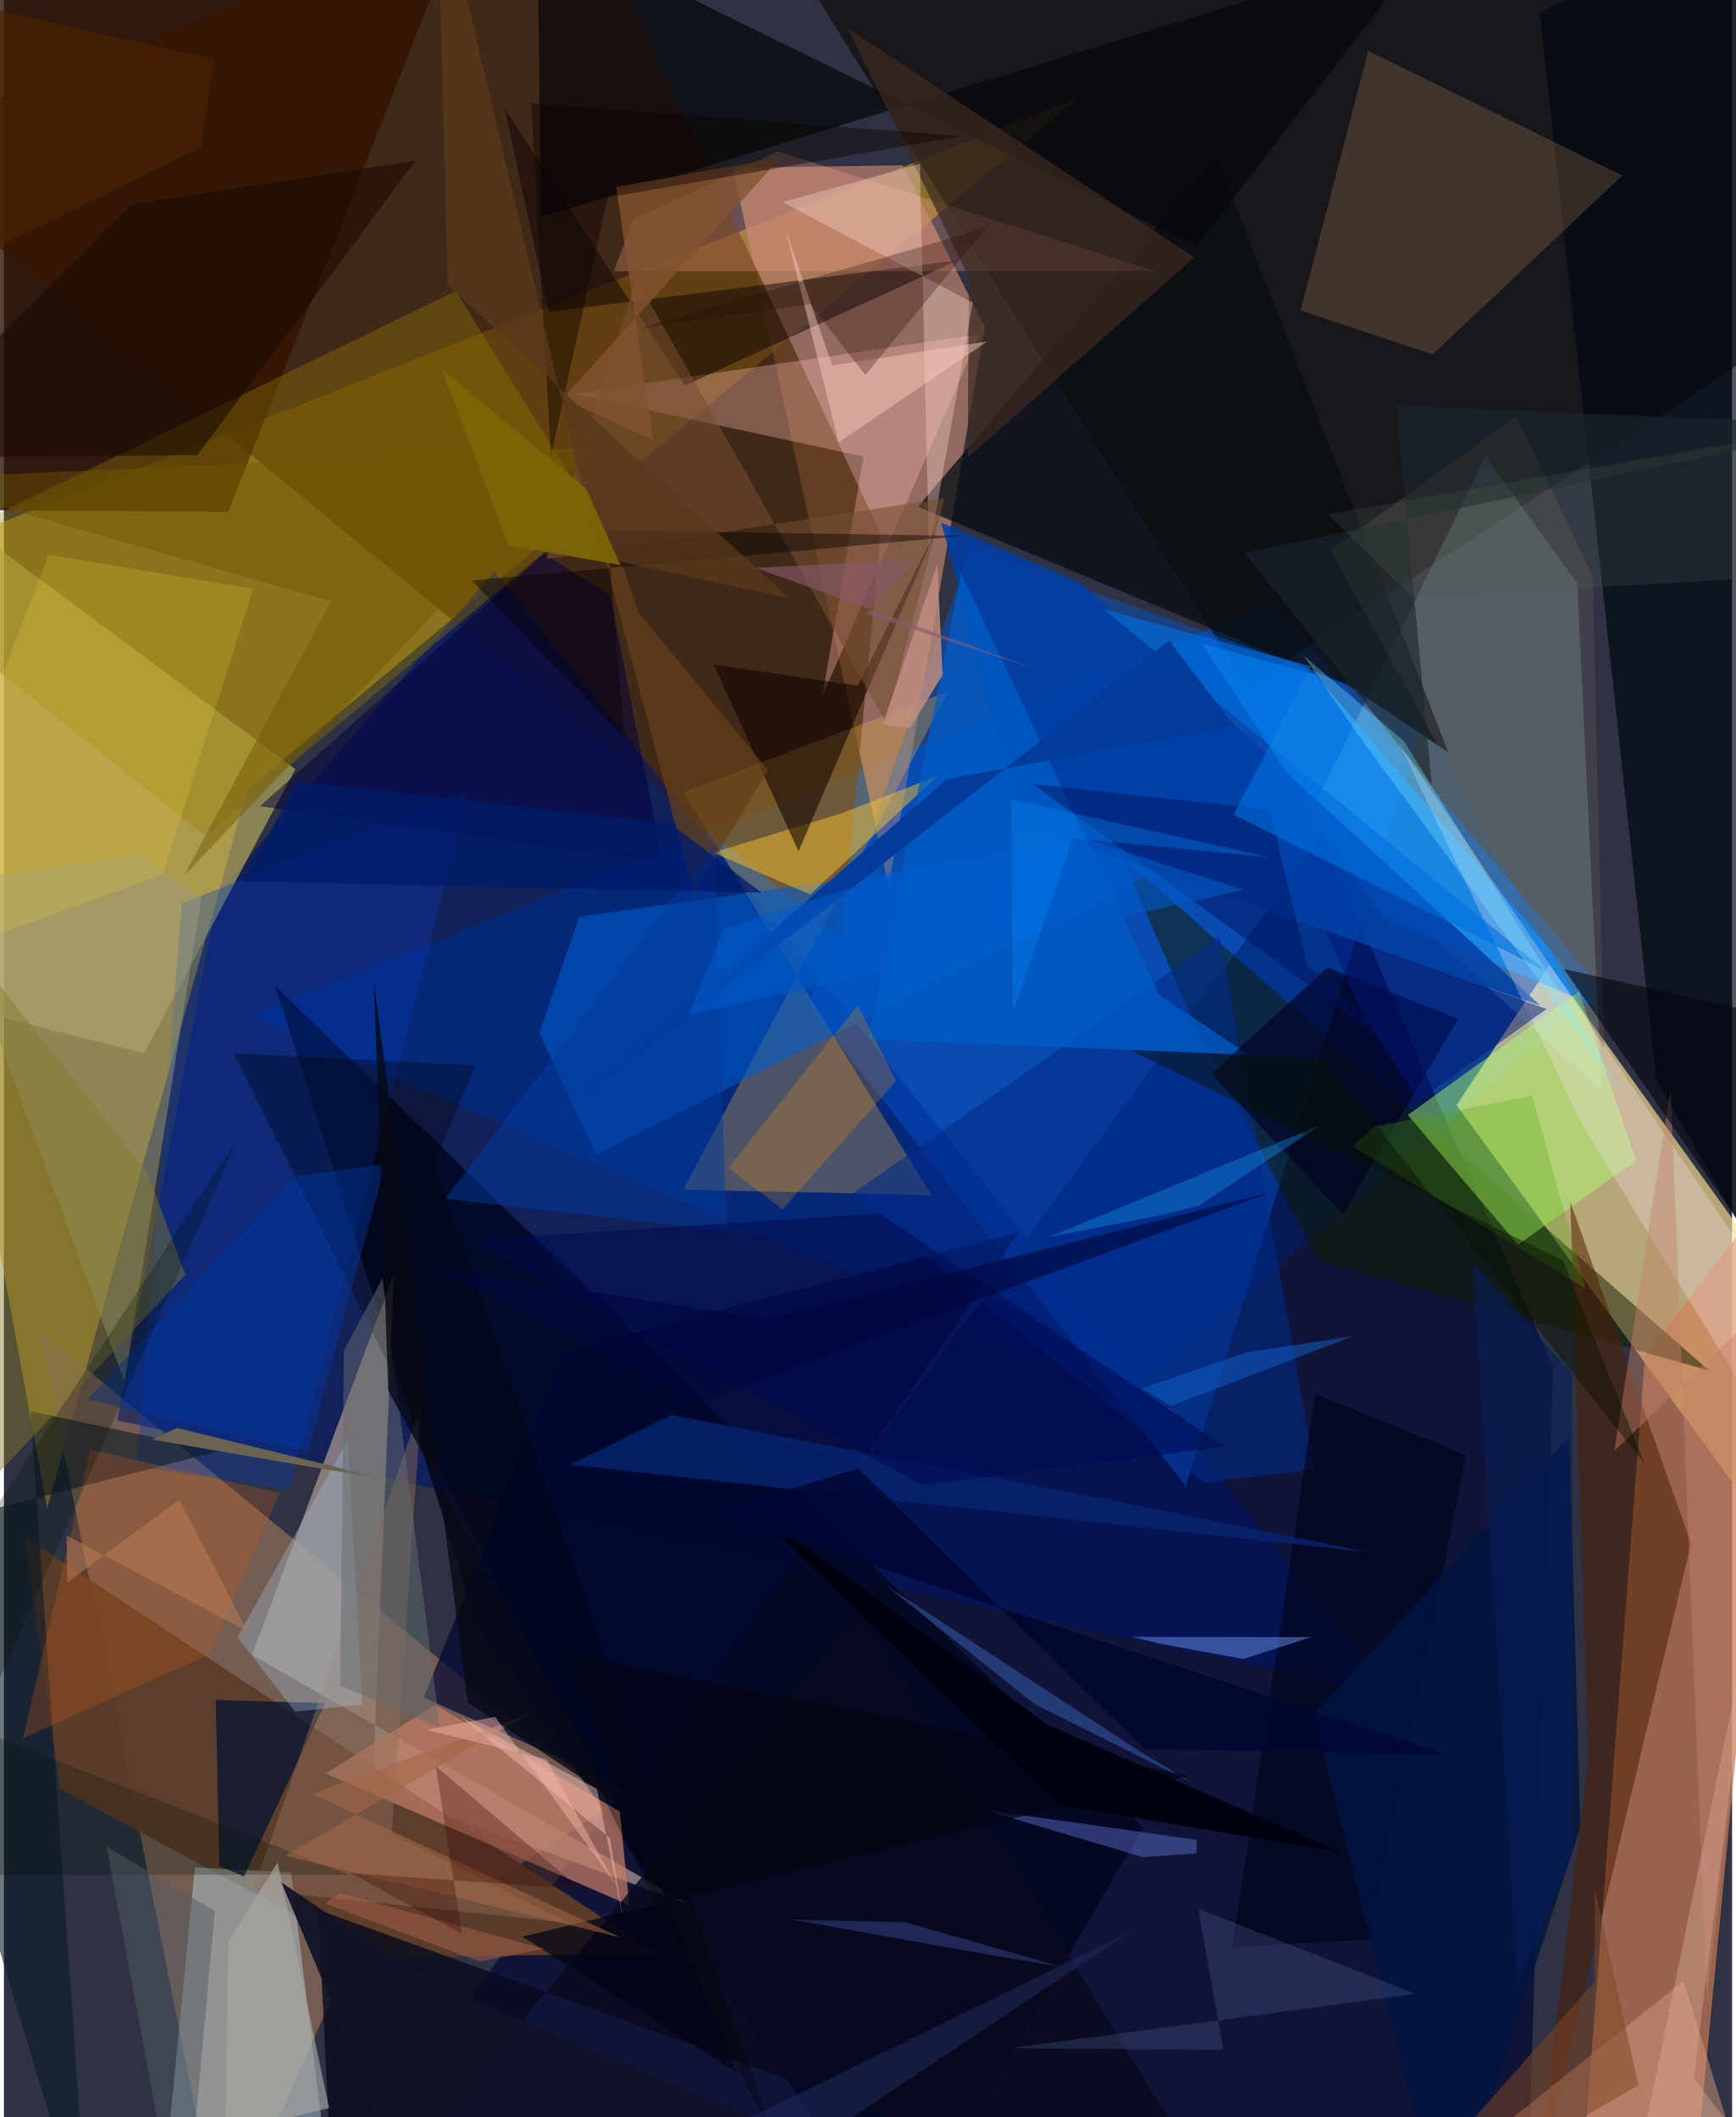 <svg xmlns="http://www.w3.org/2000/svg" width="228" height="278" viewBox="0 0 836 1024"><path fill="#2e3242" d="M0 0h836v1024H0z"/><path fill="#0548aa" fill-opacity=".737" d="M614.88 291.726L119.407 491.452l424.662 182.193 230.025-194.03z"/><path fill="#d1a31d" fill-opacity=".545" d="M117.685 381.81L20.866 729.57-62 276.681 519.618 47.392z"/><path fill="#f8e192" fill-opacity=".671" d="M898 801.533l-195.267-266.99 45.051-67.842 148.56 206.252z"/><path fill="#896954" fill-opacity=".776" d="M161.743 959.295L105.606 1086l-88.38-442.618 278.016 228.695z"/><path fill="#b47d6a" fill-opacity=".749" d="M474.522 158.1l-39.655-78.145-82.303 1.13 75.4 347.946z"/><path fill="#000634" fill-opacity=".663" d="M147.941 1072.154L736.411 1086l12.937-424.657-111.605-257.3z"/><path fill="#4b2500" fill-opacity=".639" d="M-62 70.877l467.258 383.65L424.13 258.06 273.825-62z"/><path fill="#d48257" fill-opacity=".635" d="M865.5 562.638l-71.59 92.994L760.93 1086l59.979-61.103z"/><path fill="#090603" fill-opacity=".584" d="M843.506 173.266L601.02 332.21 378.831-24.611l496.37 25.82z"/><path fill="#001669" fill-opacity=".58" d="M672.118 819.876L237.137 276.273l-133.308 155.34-49.052 255.32z"/><path fill="#0058db" fill-opacity=".416" d="M467.818 265.247l-78.644 221.015 182.58 232.451 116.49-374.968z"/><path fill="#020720" fill-opacity=".843" d="M551.082 883.883L433.532 1086 229.023 786.318l-97.7-309.452z"/><path fill="#a3918c" fill-opacity=".765" d="M332.25 921.534l-153.953-56.941 10.408-248.587-68.675 184.43z"/><path fill="#baffff" fill-opacity=".22" d="M716.735 220.836l-86.446 176.345 142.608 130.693-11.8-245.857z"/><path fill="#c1b25e" fill-opacity=".627" d="M67.778 509.362l-121.603-30.437L-62 221.15l202.973 150.837z"/><path fill="#e4af45" fill-opacity=".325" d="M456.98 334.296L328.858 383.11 448.65 578.035l-120.003-2.657z"/><path fill="#301400" fill-opacity=".792" d="M230.588-62L-62 3.266l2.853 243.135 167.677 1.185z"/><path fill="#5d3d29" fill-opacity=".953" d="M315.787 944.857L9.922 743.297 27.086 865.2l151.47 81.5z"/><path fill="#bed9e4" fill-opacity=".439" d="M74.43 1086h86.577l-22.115-180.429-46.502-2.306z"/><path fill="#000612" fill-opacity=".682" d="M898 694.474L878.601-62 742.973 6.169l56.361 515.971z"/><path fill="#121c00" fill-opacity=".502" d="M540.835 414.71l34.902 80.09 60.112 114.812 189.157 53.33z"/><path fill="#005ac8" fill-opacity=".588" d="M604.9 397.498l-326.543 45.849-19.38 56.208 27.535 58.936z"/><path fill="#ffb87a" fill-opacity=".176" d="M660.02 24.596l-32.744 125.58 63.903 21.196 91.718-86.46z"/><path fill="#ffbcb0" fill-opacity=".337" d="M415.885 220.84l-140.553-30.375 196.688-28.82-76.12 175.07z"/><path fill="#0f94ff" fill-opacity=".663" d="M667.363 443.883L579.44 311.187l54.866 15.08L771.937 487.33z"/><path fill="#003db8" fill-opacity=".325" d="M86.1 436.911l138.877-54.401-86.815 337.895-74.083-11.126z"/><path fill="#c17c66" fill-opacity=".729" d="M155.576 857.729l147.006 63.78-4.688-45.37-89.293-51.528z"/><path fill="#080e13" fill-opacity=".753" d="M586.523 75.404L442.144 245.117l208.848 86.718 47.768 32.062z"/><path fill="#07080d" fill-opacity=".729" d="M576.686 119.253l112.327-145.79L259.77 105.122l-1.7-142.482z"/><path fill="#acfd6f" fill-opacity=".471" d="M732.448 601.984l-53.301-62.708 82.825-59.77 27.597 81.958z"/><path fill="#4f1e00" fill-opacity=".533" d="M757.72 581.157l8.853 269.013-25.355 210.457 74.985-314.215z"/><path fill="#957e00" fill-opacity=".353" d="M218.58 140.712L-62 277.25 97.504 404.371l187.066-156.71z"/><path fill="#080b1d" fill-opacity=".804" d="M160.084 1086l254.024-304.82L601.187 1086 151.98 923.702z"/><path fill="#9b9a7e" fill-opacity=".494" d="M-30.446 427.04l88.723 240.942 37.276-233.837-29.91-20.664z"/><path fill="#000834" fill-opacity=".698" d="M490.903 596.02L306.098 867.003l-103.069-45.93 67.72-167.512z"/><path fill="#0a0005" fill-opacity=".475" d="M329.413 186.479L242.191 52.434l21.34 98.469 197.777-24.938z"/><path fill="#ffa78c" fill-opacity=".271" d="M295.119 131.168l9.094-24.785 70.082-33.161 182.785 57.892z"/><path fill="#da9a7e" fill-opacity=".482" d="M812.462 958.123l10.518 33.564L851.817 1086l-161.975-29.643z"/><path fill="#003fa6" fill-opacity=".855" d="M743.406 486.442L520.48 281.7l-67.038-28.853 38.427 145.608z"/><path fill="#002a8a" fill-opacity=".573" d="M409.96 577.682l170.452 139.412 53.628-6.407-45.729-257.582z"/><path fill="#f9c534" fill-opacity=".478" d="M390.046 432.642l61.675-57.399-46.433 18.063-62.249 19.076z"/><path fill="#0d1828" fill-opacity=".584" d="M-62 744.408L40.91 1086 12.793 682.587l91.293 19.355z"/><path fill="#011131" fill-opacity=".714" d="M116.074 907.58l-11.895-5.045-1.737-80.285 52.98 1.484z"/><path fill="#005dc8" fill-opacity=".741" d="M601.984 510.154l-43.283-29.052-95.626-203.952-44.753 225.495z"/><path fill="#0d0201" fill-opacity=".557" d="M413.08 331.652l38.023-75.615-66.715 155.722-41.05-90.394z"/><path fill="#ffebfb" fill-opacity=".267" d="M674.55 358.808l89.127 185.612L898 764.154 838.15 599.7z"/><path fill="#002" fill-opacity=".643" d="M647.81 587.4l55.67-94.694-63.139-24.782-56.103 51.373z"/><path fill="#3d2920" fill-opacity=".706" d="M575.815 124.558l-109.643 96.826.66-87.247L408.179 13.65z"/><path fill="#000318" fill-opacity=".604" d="M594.2 941.907L634.382 674.2l72.915 29.644-46.756 234.163z"/><path fill="#00003e" fill-opacity=".502" d="M293.199 287.828l25.526 129.504-194.923-27.397 137.366-122.11z"/><path fill="#907059" fill-opacity=".451" d="M201.845 679.34l-81.14 234.716 152.371 15.91-85.484-43.01z"/><path fill="#fbd5ce" fill-opacity=".365" d="M447.525 266.539L443.12 79.253l-66.423 18.5 92.008 48.693z"/><path fill="#f79900" fill-opacity=".235" d="M350.535 564.842l62.497-78.608 18.587 36.567-55.037 62.13z"/><path fill="#07236e" fill-opacity=".851" d="M322.715 684.405l-48.72 24.06 387.204 42.438-135.02-27.094z"/><path fill="#001441" fill-opacity=".808" d="M697.558 1082.541l-64.037-253.096 123.703-134.72 5.387 189.198z"/><path fill="#a3c3d9" fill-opacity=".337" d="M112.945 791.84l27.827 35.988 32.545-3.389-6.897-128.141z"/><path fill-opacity=".318" d="M208.117 562.943l165.949 475.641-262.749-529.08 116.616 5.697z"/><path fill="#c05e1a" fill-opacity=".286" d="M9.186 840.757l32.625-139.588 91.62 20.892-34.048 78.187z"/><path fill="#6b5f56" fill-opacity=".325" d="M641.83 266.038l132.24 241.438-5.539-229.028-36.959-77.193z"/><path fill="#754d32" fill-opacity=".561" d="M455.014 241.009l-192.546 29.395 43.575-135.52L426.72 349.441z"/><path fill="#798efe" fill-opacity=".353" d="M577.18 889.893l-.458 6.554-25.622 1.809-77.346-22.99z"/><path fill="#003aa7" fill-opacity=".427" d="M146.965 702.175L40.49 676.787l100.449-107.859 43.627-5.995z"/><path fill="#75a4fe" fill-opacity=".435" d="M559.817 795.08l-14.027-3.394 86.566.135-32.777 10.578z"/><path fill="#00105b" fill-opacity=".447" d="M630.532 466.994L612.35 391.58 497.867 379.2l192.14 140.2z"/><path fill="#feda39" fill-opacity=".188" d="M21.562 268.308L-55.9 470.981l132.854-48.11 43.56-138.03z"/><path fill="#0070e0" fill-opacity=".612" d="M745.672 469.44L531.836 294.605l100.315 27.645-37.2 71.736z"/><path fill="#fdcdc0" fill-opacity=".459" d="M403.807 213.999l71.768-48.79-74.898 11.54-22.65-65.955z"/><path fill="#643f1a" fill-opacity=".718" d="M333.662 432.054l35.972-59.55-62.83-76.458-47.634-144.444z"/><path fill="#c18e81" fill-opacity=".816" d="M438.355 352.142l-13.247-1.656 26.456-77.531 2.517 53.492z"/><path fill="#857a2e" fill-opacity=".459" d="M-49.837 416.383l-8.779 355.42L87.771 616.584l-18.365-49.57z"/><path fill="#c48066" fill-opacity=".431" d="M864.355 619.415l-40.534 347.582-17.574-440.463-27.192 175.293z"/><path fill="#003b9e" fill-opacity=".506" d="M343.658 408.486L213.59 579.736l155.28 17.985-19.475-6.333z"/><path fill="#8290d7" fill-opacity=".184" d="M682.917 964.358l-105.168-41.166 12.166 68.19-103.137-.73z"/><path fill="#00060e" fill-opacity=".592" d="M898 256.524V500.96l-143.324-32.278L898 675.7z"/><path fill="#033b9a" d="M595.332 351.359l-31.68-41.485-295.534 230.307 188.203-163.42z"/><path fill="#ffc6bf" fill-opacity=".435" d="M221.216 830.62l65.648 34.608 12.661 63.023-6.306-39.174z"/><path fill="#230700" fill-opacity=".286" d="M307.285 158.89L390 147.024l26.735 34.373 58.508-71.192z"/><path fill="#845331" fill-opacity=".784" d="M270.237 192.798l43.802 20.079-17.822-122.42 79.664-14.4z"/><path fill="#1a0a00" fill-opacity=".569" d="M-62 221.337l155.621-1.212L199.016 77.757 62.061 98.784z"/><path fill="#1b262c" fill-opacity=".616" d="M690.805 380.199l-90.654-112.812 297.51-61.756-224.186-9.452z"/><path fill="#031106" fill-opacity=".247" d="M-44.015 906.91l210.785-.235L-62 817.26l174.54-265.416z"/><path fill="#6b6351" d="M83.632 690.626l-12.04 5.638 84.087 14.467 27.08 4.232z"/><path fill="#000950" fill-opacity=".529" d="M444.418 718.298l145.971-18.657-166.7-112.712-197.211 12.845z"/><path fill="#0c0300" fill-opacity=".431" d="M463.246 65.843L292.08 95.483l-27.447 125.183-9.684-170.82z"/><path fill="#e0b29c" fill-opacity=".369" d="M793.47 1031.875l52.82-257.281-28.852 230.37L878.413 1086z"/><path fill="#6f5803" fill-opacity=".463" d="M158.141 290.94L87.195 423.423l197.722-206.988-332.863 15.244z"/><path fill="#4678d8" fill-opacity=".392" d="M575.322 862.522l-76.83-38.374-71.428-57.052 122.665 80.154z"/><path fill="#804628" fill-opacity=".514" d="M790.695 1008.57L656.922 1086 769.42 958.595l.19-45.319z"/><path fill="#7ff1ff" fill-opacity=".318" d="M656.114 356.796l-27.523-39.833 48.715 41.577 106.751 172.035z"/><path fill="#030514" fill-opacity=".733" d="M271.263 799.912l302.448 58.998-322.926 77.773 104.011 65.854z"/><path fill="#1361cb" fill-opacity=".498" d="M564.74 679.962l-14.22-8.383 50.644-17.487 51.532-7.872z"/><path fill="#4ea70b" fill-opacity=".263" d="M652.34 554.52l10.896-9.647 76.072-14.89 25.775 93.227z"/><path fill="#b96655" fill-opacity=".424" d="M162.486 915.658l98.844 26.909-31.274 6.17-74.842-28.109z"/><path fill="#070300" fill-opacity=".439" d="M226.233 280.775l74.005 76.387-8.543-100.73 172.248 2.786z"/><path fill="#222a5a" fill-opacity=".533" d="M522.274 1044.875l-198.719 37.108 221.798-147.977L234.788 1086z"/><path fill="#35438b" fill-opacity=".514" d="M481.05 946.25l-99.619-17.776 54.493 1.249 75.534 21.517z"/><path fill="#58391b" fill-opacity=".741" d="M287.8 269.453l-78.234-330.93 5.093 199.436L379.9 289.33z"/><path fill="#001b6b" fill-opacity=".753" d="M141.93 377.925l180.384 20.334 44.105 33.44-250.54-5.406z"/><path fill="#1693ec" fill-opacity=".376" d="M560.015 587.688l-54.516 10.608 131.34-54.101-58.67 38.795z"/><path fill="#a7a6a4" fill-opacity=".655" d="M157.278 1019.542l-50.084 12.579 1.382-92.9 23.797-38.468z"/><path fill="#091200" fill-opacity=".451" d="M544.237 507.712l94.287 4.643 155.072 195.41-39.333-98.068z"/><path fill="#001579" fill-opacity=".494" d="M655.398 486.642l-15.84-36.563 106.701 37.91-62.09 44.614z"/><path fill="#525b62" fill-opacity=".482" d="M85.47 1086h1.845l14.693-161.63-52.398-31.23z"/><path fill="#051f57" fill-opacity=".608" d="M758.495 896.641l-26.166 63.213-21.877-348.921 48.127 53.283z"/><path fill="#bc7d59" fill-opacity=".522" d="M30.31 742.633l.303 22.81 54.214-40.128 32.98 63.741z"/><path fill="#646c6e" fill-opacity=".506" d="M162.692 815.298l1.752-162.072 18.682-35.016 27.814 217.411z"/><path fill="#895b6d" fill-opacity=".612" d="M417.026 297.075l81.22 26.211-134.664-48.668 77.592-3.705z"/><path fill="#010210" fill-opacity=".976" d="M356.293 724.488l147.988 109.477L647.1 895.992l-136.985-23.1z"/><path fill="#000733" fill-opacity=".831" d="M551.795 845.93L413.15 710.195l-70.22 21.6 355.035 116.962z"/><path fill="#4e584f" fill-opacity=".239" d="M640.626 248.794l245.309-43.18L898 276.83l-216.616 12.163z"/><path fill="#4d2300" fill-opacity=".647" d="M95.335 71.23l6.347-42.42L-62-8.435l58.72 127.743z"/><path fill="#005bc9" fill-opacity=".565" d="M503.936 399.41L348.45 449.237l-17.43 41.733 268.398-60.648z"/><path fill="#101427" fill-opacity=".937" d="M204.489 957.806l192.884 81.055L207.897 1086l-73.689-175.542z"/><path fill="#a56648" fill-opacity=".553" d="M149.167 867.655l148.956 69.403L136.11 897.55l118.117-68.806z"/><path fill="#00053b" fill-opacity=".612" d="M368.819 638.147l-162.738-25.746 130.525 66.074 275.862-101.79z"/><path fill="#7a6507" fill-opacity=".969" d="M244.066 263.778l-32.25-85.164 69.688 57.643 16.673 37.012z"/><path fill="#080a13" fill-opacity=".788" d="M185.919 672.794l-6.962-198.066 45.375 348.713 70.77 47.024z"/><path fill="#3a0000" fill-opacity=".302" d="M221.628 935.345l-12.777-81.164 69.94 59.498-110.88-7.652z"/><path fill="#0790fe" fill-opacity=".302" d="M487.48 386.745l125.264 27.976L517 405.364l-28.852 84.11z"/><path fill="#f9b7ab" fill-opacity=".455" d="M237.644 830.405l-33.37 6.23 58.114 14.221 33.766 60.989z"/></svg>